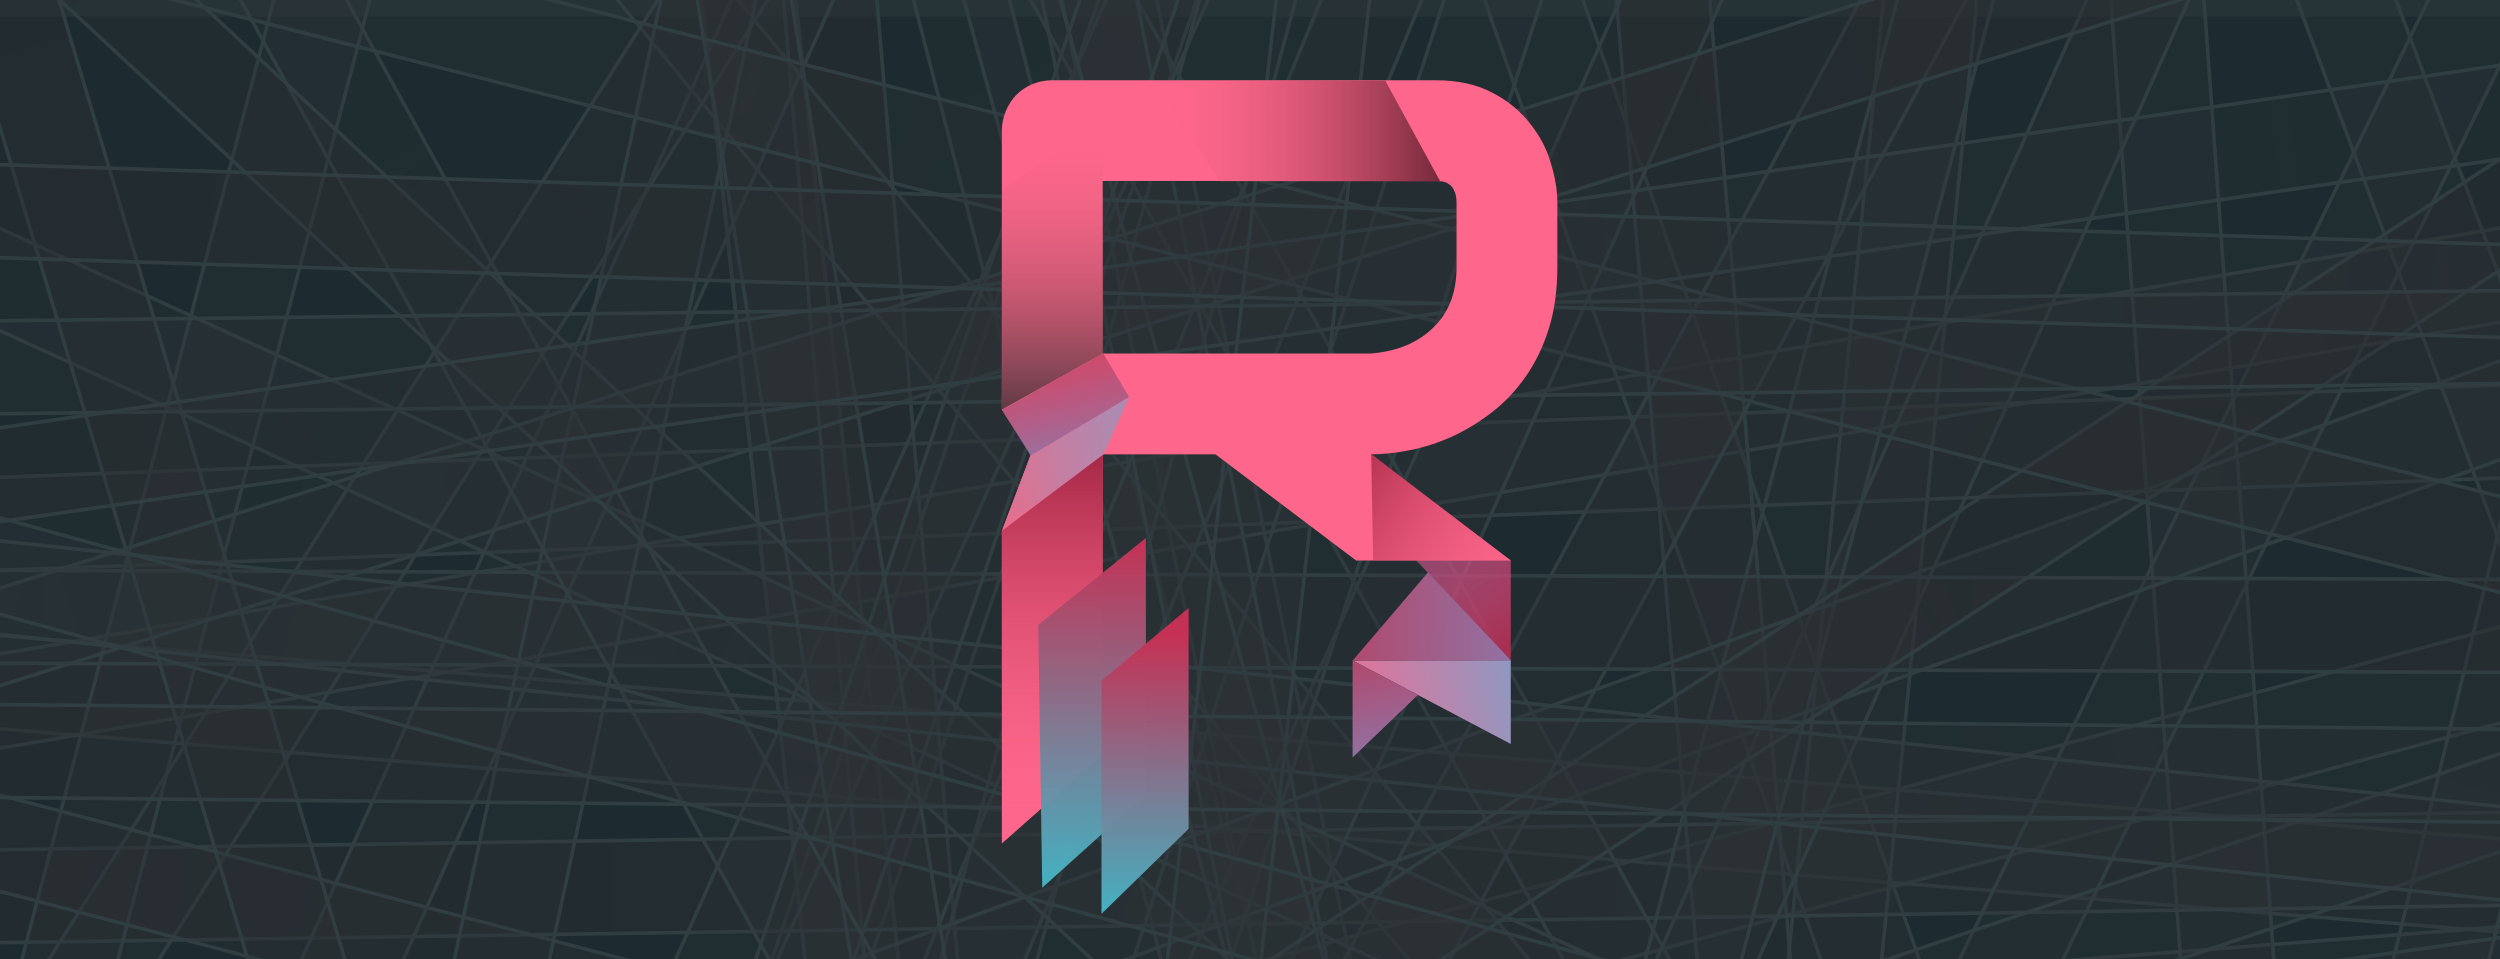 <svg width="6418" height="2463" viewBox="0 0 6418 2463" fill="none" xmlns="http://www.w3.org/2000/svg">
<rect x="0" y="0" width="6418" height="2463" fill="#808080" stroke="none"/>
<g clip-path="url(#clip0_1672_40)">
<rect x="-151.609" y="42.859" width="7012.02" height="3611.56" fill="#2A2E37"/>
<rect x="4553.51" y="7607.65" width="238.629" height="10488.7" transform="rotate(165.54 4553.51 7607.65)" fill="url(#paint0_linear_1672_40)" stroke="#FFFCFC" stroke-width="9.178"/>
<rect x="2175.85" y="-2727" width="238.629" height="10488.7" transform="rotate(-11.414 2175.85 -2727)" fill="url(#paint1_linear_1672_40)" stroke="#FFFCFC" stroke-width="9.178"/>
<rect x="2902.86" y="8029.13" width="238.629" height="10488.7" transform="rotate(173.885 2902.86 8029.13)" fill="url(#paint2_linear_1672_40)" stroke="#FFFCFC" stroke-width="9.178"/>
<rect x="2902.86" y="8029.17" width="238.629" height="10488.7" transform="rotate(173.885 2902.86 8029.17)" fill="url(#paint3_linear_1672_40)" stroke="#FFFCFC" stroke-width="9.178"/>
<rect x="12132.5" y="2617.37" width="238.629" height="15073" transform="rotate(94.644 12132.5 2617.37)" fill="url(#paint4_linear_1672_40)" stroke="#FFFCFC" stroke-width="9.178"/>
<rect x="-2407.08" y="3303.19" width="238.629" height="15073" transform="rotate(-94.436 -2407.08 3303.19)" fill="url(#paint5_linear_1672_40)" stroke="#FFFCFC" stroke-width="9.178"/>
<rect x="11627.9" y="4684.87" width="238.629" height="15073" transform="rotate(98.763 11627.9 4684.87)" fill="url(#paint6_linear_1672_40)" stroke="#FFFCFC" stroke-width="9.178"/>
<rect x="11537.7" y="799.708" width="238.629" height="15073" transform="rotate(87.888 11537.7 799.708)" fill="url(#paint7_linear_1672_40)" stroke="#FFFCFC" stroke-width="9.178"/>
<rect x="-2884.1" y="4364.94" width="238.629" height="15073" transform="rotate(-105.093 -2884.1 4364.94)" fill="url(#paint8_linear_1672_40)" stroke="#FFFCFC" stroke-width="9.178"/>
<rect x="-3600" y="2534.21" width="238.629" height="15073" transform="rotate(-99.67 -3600 2534.21)" fill="url(#paint9_linear_1672_40)" stroke="#FFFCFC" stroke-width="9.178"/>
<rect x="6467.09" y="6858.18" width="238.629" height="10488.7" transform="rotate(160.689 6467.09 6858.18)" fill="url(#paint10_linear_1672_40)" stroke="#FFFCFC" stroke-width="9.178"/>
<rect x="8448.81" y="6144.39" width="238.629" height="10488.7" transform="rotate(159.497 8448.81 6144.39)" fill="url(#paint11_linear_1672_40)" stroke="#FFFCFC" stroke-width="9.178"/>
<rect x="6132.58" y="-1690.1" width="238.629" height="10488.7" transform="rotate(-36.06 6132.58 -1690.1)" fill="url(#paint12_linear_1672_40)" stroke="#FFFCFC" stroke-width="9.178"/>
<rect x="384.963" y="7891.25" width="238.629" height="10488.7" transform="rotate(-161.195 384.963 7891.25)" fill="url(#paint13_linear_1672_40)" stroke="#FFFCFC" stroke-width="9.178"/>
<rect x="5099.44" y="-2667.21" width="238.629" height="10488.7" transform="rotate(5.662 5099.44 -2667.21)" fill="url(#paint14_linear_1672_40)" stroke="#FFFCFC" stroke-width="9.178"/>
<rect x="4066.08" y="-996.811" width="238.629" height="10488.7" transform="rotate(-4.801 4066.08 -996.811)" fill="url(#paint15_linear_1672_40)" stroke="#FFFCFC" stroke-width="9.178"/>
<rect x="1913.82" y="-1166.61" width="238.629" height="10488.7" transform="rotate(-4.801 1913.82 -1166.61)" fill="url(#paint16_linear_1672_40)" stroke="#FFFCFC" stroke-width="9.178"/>
<rect x="6204.15" y="7504.88" width="238.629" height="10488.7" transform="rotate(175.838 6204.15 7504.88)" fill="url(#paint17_linear_1672_40)" stroke="#FFFCFC" stroke-width="9.178"/>
<rect x="7327.42" y="7230.03" width="238.629" height="10488.7" transform="rotate(176.253 7327.42 7230.03)" fill="url(#paint18_linear_1672_40)" stroke="#FFFCFC" stroke-width="9.178"/>
<rect x="7586.51" y="-3411.71" width="238.629" height="10488.7" transform="rotate(13.795 7586.51 -3411.71)" fill="url(#paint19_linear_1672_40)" stroke="#FFFCFC" stroke-width="9.178"/>
<rect x="-2121.57" y="2451.73" width="238.629" height="16020.7" transform="rotate(-90.856 -2121.57 2451.73)" fill="url(#paint20_linear_1672_40)" stroke="#FFFCFC" stroke-width="9.178"/>
<rect x="-1881.19" y="-4205.13" width="238.629" height="16020.7" transform="rotate(-39.499 -1881.19 -4205.13)" fill="url(#paint21_linear_1672_40)" stroke="#FFFCFC" stroke-width="9.178"/>
<rect x="7487.64" y="8230.86" width="238.629" height="14202.8" transform="rotate(150.967 7487.64 8230.86)" fill="url(#paint22_linear_1672_40)" stroke="#FFFCFC" stroke-width="9.178"/>
<rect x="-1778.45" y="8744.07" width="238.629" height="15073" transform="rotate(-155.865 -1778.45 8744.07)" fill="url(#paint23_linear_1672_40)" stroke="#FFFCFC" stroke-width="9.178"/>
<rect x="6410.32" y="-5018.04" width="238.629" height="15073" transform="rotate(24.164 6410.32 -5018.04)" fill="url(#paint24_linear_1672_40)" stroke="#FFFCFC" stroke-width="9.178"/>
<rect x="5202.18" y="-5266.09" width="238.629" height="15073" transform="rotate(24.164 5202.18 -5266.09)" fill="url(#paint25_linear_1672_40)" stroke="#FFFCFC" stroke-width="9.178"/>
<rect x="7740.12" y="-5310.91" width="238.629" height="15073" transform="rotate(24.164 7740.12 -5310.91)" fill="url(#paint26_linear_1672_40)" stroke="#FFFCFC" stroke-width="9.178"/>
<rect x="1731.73" y="9754.62" width="238.629" height="15073" transform="rotate(-153.95 1731.73 9754.62)" fill="url(#paint27_linear_1672_40)" stroke="#FFFCFC" stroke-width="9.178"/>
<rect x="990.404" y="8667.03" width="238.629" height="15073" transform="rotate(-164.917 990.404 8667.03)" fill="url(#paint28_linear_1672_40)" stroke="#FFFCFC" stroke-width="9.178"/>
<rect x="4744.79" y="-4817.78" width="238.629" height="15073" transform="rotate(32.392 4744.79 -4817.78)" fill="url(#paint29_linear_1672_40)" stroke="#FFFCFC" stroke-width="9.178"/>
<rect x="6982.24" y="-4099.71" width="238.629" height="15073" transform="rotate(28.283 6982.24 -4099.71)" fill="url(#paint30_linear_1672_40)" stroke="#FFFCFC" stroke-width="9.178"/>
<rect x="876.29" y="9518.46" width="238.629" height="15073" transform="rotate(-162.061 876.29 9518.46)" fill="url(#paint31_linear_1672_40)" stroke="#FFFCFC" stroke-width="9.178"/>
<rect x="2473.27" y="10068.5" width="238.629" height="15073" transform="rotate(-165.286 2473.27 10068.5)" fill="url(#paint32_linear_1672_40)" stroke="#FFFCFC" stroke-width="9.178"/>
<rect x="-1463.6" y="9189.77" width="238.629" height="15073" transform="rotate(-165.286 -1463.6 9189.77)" fill="url(#paint33_linear_1672_40)" stroke="#FFFCFC" stroke-width="9.178"/>
<rect x="7306.25" y="1490.71" width="238.629" height="10488.7" transform="rotate(90.209 7306.25 1490.71)" fill="url(#paint34_linear_1672_40)" stroke="#FFFCFC" stroke-width="9.178"/>
<rect x="7482.79" y="4005.67" width="238.629" height="10488.7" transform="rotate(114.557 7482.79 4005.67)" fill="url(#paint35_linear_1672_40)" stroke="#FFFCFC" stroke-width="9.178"/>
<rect x="-2572.72" y="1612.43" width="238.629" height="10488.7" transform="rotate(-75.281 -2572.72 1612.43)" fill="url(#paint36_linear_1672_40)" stroke="#FFFCFC" stroke-width="9.178"/>
<rect x="5257.64" y="-4513.38" width="238.629" height="13682.5" transform="rotate(22.464 5257.64 -4513.38)" fill="url(#paint37_linear_1672_40)" stroke="#FFFCFC" stroke-width="9.178"/>
<rect x="4618.6" y="8583.39" width="238.629" height="14648.5" transform="rotate(168.797 4618.6 8583.39)" fill="url(#paint38_linear_1672_40)" stroke="#FFFCFC" stroke-width="9.178"/>
<rect x="2931.69" y="-5740.8" width="238.629" height="13682.5" transform="rotate(12.144 2931.69 -5740.8)" fill="url(#paint39_linear_1672_40)" stroke="#FFFCFC" stroke-width="9.178"/>
<rect x="283.34" y="8113.43" width="238.629" height="16020.7" transform="rotate(-161.336 283.34 8113.43)" fill="url(#paint40_linear_1672_40)" stroke="#FFFCFC" stroke-width="9.178"/>
<rect x="-5910.58" y="5662.61" width="238.629" height="16020.7" transform="rotate(-109.98 -5910.58 5662.61)" fill="url(#paint41_linear_1672_40)" stroke="#FFFCFC" stroke-width="9.178"/>
<rect x="-1039.78" y="-3164.03" width="238.629" height="15073" transform="rotate(-16.586 -1039.78 -3164.03)" fill="url(#paint42_linear_1672_40)" stroke="#FFFCFC" stroke-width="9.178"/>
<rect x="1117.43" y="-4193.98" width="238.629" height="15073" transform="rotate(-9.113 1117.43 -4193.98)" fill="url(#paint43_linear_1672_40)" stroke="#FFFCFC" stroke-width="9.178"/>
<rect x="5612.84" y="10539.9" width="238.629" height="15073" transform="rotate(164.662 5612.84 10539.9)" fill="url(#paint44_linear_1672_40)" stroke="#FFFCFC" stroke-width="9.178"/>
<rect x="6385.82" y="9976.31" width="238.629" height="15073" transform="rotate(151.15 6385.82 9976.31)" fill="url(#paint45_linear_1672_40)" stroke="#FFFCFC" stroke-width="9.178"/>
<rect x="6583.81" y="300.42" width="238.629" height="10488.7" transform="rotate(56.932 6583.81 300.42)" fill="url(#paint46_linear_1672_40)" stroke="#FFFCFC" stroke-width="9.178"/>
<rect x="8111.32" y="2306.18" width="238.629" height="10488.7" transform="rotate(81.281 8111.32 2306.18)" fill="url(#paint47_linear_1672_40)" stroke="#FFFCFC" stroke-width="9.178"/>
<rect x="-2343.05" y="3894.06" width="238.629" height="10488.7" transform="rotate(-98.095 -2343.05 3894.06)" fill="url(#paint48_linear_1672_40)" stroke="#FFFCFC" stroke-width="9.178"/>
<rect x="-474.821" y="4500.56" width="238.629" height="10488.7" transform="rotate(-108.558 -474.821 4500.56)" fill="url(#paint49_linear_1672_40)" stroke="#FFFCFC" stroke-width="9.178"/>
<rect x="-3654.57" y="-3540.43" width="238.629" height="16020.7" transform="rotate(-47.088 -3654.57 -3540.43)" fill="url(#paint50_linear_1672_40)" stroke="#FFFCFC" stroke-width="9.178"/>
<rect x="6106.76" y="-411.261" width="238.629" height="10488.7" transform="rotate(72.538 6106.76 -411.261)" fill="url(#paint51_linear_1672_40)" stroke="#FFFCFC" stroke-width="9.178"/>
<rect x="10762.4" y="2532.04" width="238.629" height="15073" transform="rotate(96.064 10762.4 2532.04)" fill="url(#paint52_linear_1672_40)" stroke="#FFFCFC" stroke-width="9.178"/>
<rect x="10194.1" y="2236.58" width="238.629" height="15073" transform="rotate(104.292 10194.1 2236.58)" fill="url(#paint53_linear_1672_40)" stroke="#FFFCFC" stroke-width="9.178"/>
<rect x="10212.9" y="700.183" width="238.629" height="15073" transform="rotate(89.308 10212.9 700.183)" fill="url(#paint54_linear_1672_40)" stroke="#FFFCFC" stroke-width="9.178"/>
<rect x="-4963.25" y="2058.91" width="238.629" height="15073" transform="rotate(-98.25 -4963.25 2058.91)" fill="url(#paint55_linear_1672_40)" stroke="#FFFCFC" stroke-width="9.178"/>
<rect x="2657.93" y="7580.19" width="238.629" height="10488.7" transform="rotate(-173.542 2657.93 7580.19)" fill="url(#paint56_linear_1672_40)" stroke="#FFFCFC" stroke-width="9.178"/>
<rect x="-3483.23" y="2013.1" width="238.629" height="16020.7" transform="rotate(-89.436 -3483.23 2013.1)" fill="url(#paint57_linear_1672_40)" stroke="#FFFCFC" stroke-width="9.178"/>
<rect x="11915.8" y="4615.8" width="238.629" height="16020.7" transform="rotate(105.419 11915.8 4615.8)" fill="url(#paint58_linear_1672_40)" stroke="#FFFCFC" stroke-width="9.178"/>
<rect x="-2523.73" y="580.927" width="238.629" height="13289.4" transform="rotate(-88.172 -2523.73 580.927)" fill="url(#paint59_linear_1672_40)" stroke="#FFFCFC" stroke-width="9.178"/>
<rect x="-482.008" y="-673.031" width="11628.6" height="6585.24" fill="#1C2B30" fill-opacity="0.91"/>
<path d="M3878.49 1695.69L3878.49 1438.19L3525.95 1322.4L3878.49 1695.69Z" fill="url(#paint60_linear_1672_40)"/>
<path d="M3472.37 1695.69L3878.49 1909.98L3878.49 1694.93L3472.37 1695.69Z" fill="url(#paint61_linear_1672_40)"/>
<path d="M3997.99 685.651C3997.99 744.695 3990.69 797.436 3976.1 843.876C3961.5 890.315 3941.6 931.447 3916.39 967.271C3891.84 1002.43 3863.32 1032.62 3830.81 1057.83C3798.3 1083.04 3764.14 1103.94 3728.31 1120.52C3693.15 1136.44 3657.33 1148.05 3620.84 1155.35C3585.01 1162.65 3551.18 1166.3 3519.34 1166.3L3878.86 1439H3481.44L3120.29 1166.3H2830.71V907.564H3519.34C3551.84 904.91 3581.37 898.276 3607.9 887.661C3635.1 876.383 3658.32 861.456 3677.56 842.88C3697.46 824.305 3712.72 802.08 3723.34 776.207C3733.95 749.67 3739.26 719.485 3739.26 685.651V522.45C3739.26 507.855 3737.27 496.908 3733.29 489.611C3729.97 481.65 3725.33 476.011 3719.36 472.694C3714.05 468.713 3708.08 466.391 3701.44 465.728C3695.47 465.064 3689.83 464.733 3684.53 464.733H2830.71V1239.18V1288.56V1498.44V1708.32V1876.22V1936.17L2571.98 2165.44V1424.36V1362.64L2646.37 1166.3L2571.98 1051.52V952.759V392.265V336.361C2571.98 318.449 2575.29 301.532 2581.93 285.61C2588.56 269.688 2597.52 255.756 2608.8 243.815C2620.74 231.873 2634.67 222.585 2650.59 215.951C2666.51 209.317 2683.76 206 2702.34 206H3684.53C3742.24 206 3791.01 216.615 3830.81 237.844C3870.62 258.41 3902.79 284.615 3927.34 316.459C3952.55 347.64 3970.46 381.474 3981.07 417.962C3992.35 454.45 3997.99 488.616 3997.99 520.46V685.651Z" fill="#FE678B"/>
<path d="M2898.68 1019.16L2645.91 1169.37L2574.37 1357.79L2831.91 1169.37L2898.68 1019.16Z" fill="url(#paint62_linear_1672_40)"/>
<path d="M2571.98 1362.58L2831.24 1167.52V1935.42L2571.98 2165.05V1362.58Z" fill="url(#paint63_linear_1672_40)"/>
<path d="M2831.9 907.074L2572 1051.53V485.728L2831.9 314.558V907.074Z" fill="url(#paint64_linear_1672_40)"/>
<path d="M3556.21 207.109L3697.53 465.917L3131.64 465.917L2962.12 207.109L3556.21 207.109Z" fill="url(#paint65_linear_1672_40)"/>
<path d="M3520.16 1165.14L3525.09 1439.21H3878.18L3520.16 1165.14Z" fill="url(#paint66_linear_1672_40)"/>
<path d="M3879.55 1695.95L3665.94 1469.29L3472.38 1695.95L3879.55 1695.95Z" fill="url(#paint67_linear_1672_40)"/>
<path d="M3472.38 1944.54L3640.38 1783.81L3472.38 1695.68L3472.38 1944.54Z" fill="url(#paint68_linear_1672_40)"/>
<path d="M2645.89 1169.42L2898.67 1019.17L2831.99 907.099L2571.97 1052.56L2645.89 1169.42Z" fill="url(#paint69_linear_1672_40)"/>
<path d="M2665.3 1604.11L2941.7 1381.17V2039.6L2675.67 2278.97L2665.3 1604.11Z" fill="url(#paint70_linear_1672_40)"/>
<path d="M2827.78 1747.47L3051.4 1560.83V2127.67L2827.78 2345.96V1747.47Z" fill="url(#paint71_linear_1672_40)"/>
</g>
<defs>
<linearGradient id="paint0_linear_1672_40" x1="4683.01" y1="7610.95" x2="4683.01" y2="18108.8" gradientUnits="userSpaceOnUse">
<stop offset="0.135" stop-color="#CA3737" stop-opacity="0.37"/>
<stop offset="0.738" stop-color="#EEA0A0" stop-opacity="0.15"/>
</linearGradient>
<linearGradient id="paint1_linear_1672_40" x1="2294.35" y1="-2730.59" x2="2294.35" y2="7767.27" gradientUnits="userSpaceOnUse">
<stop offset="0.135" stop-color="#CA3737" stop-opacity="0.37"/>
<stop offset="0.738" stop-color="#EEA0A0" stop-opacity="0.15"/>
</linearGradient>
<linearGradient id="paint2_linear_1672_40" x1="3031.82" y1="8033.2" x2="3031.82" y2="18531.1" gradientUnits="userSpaceOnUse">
<stop offset="0.135" stop-color="#CA3737" stop-opacity="0.37"/>
<stop offset="0.738" stop-color="#EEA0A0" stop-opacity="0.15"/>
</linearGradient>
<linearGradient id="paint3_linear_1672_40" x1="3031.82" y1="8033.24" x2="3031.82" y2="18531.1" gradientUnits="userSpaceOnUse">
<stop offset="0.135" stop-color="#CA3737" stop-opacity="0.37"/>
<stop offset="0.738" stop-color="#EEA0A0" stop-opacity="0.15"/>
</linearGradient>
<linearGradient id="paint4_linear_1672_40" x1="12261.3" y1="2613.17" x2="12261.3" y2="17695.4" gradientUnits="userSpaceOnUse">
<stop offset="0.135" stop-color="#CA3737" stop-opacity="0.37"/>
<stop offset="0.738" stop-color="#EEA0A0" stop-opacity="0.15"/>
</linearGradient>
<linearGradient id="paint5_linear_1672_40" x1="-2287.39" y1="3308.12" x2="-2287.39" y2="18390.3" gradientUnits="userSpaceOnUse">
<stop offset="0.135" stop-color="#CA3737" stop-opacity="0.37"/>
<stop offset="0.738" stop-color="#EEA0A0" stop-opacity="0.15"/>
</linearGradient>
<linearGradient id="paint6_linear_1672_40" x1="11757.1" y1="4681.03" x2="11757.1" y2="19763.2" gradientUnits="userSpaceOnUse">
<stop offset="0.135" stop-color="#CA3737" stop-opacity="0.37"/>
<stop offset="0.738" stop-color="#EEA0A0" stop-opacity="0.15"/>
</linearGradient>
<linearGradient id="paint7_linear_1672_40" x1="11666.1" y1="794.953" x2="11666.1" y2="15877.2" gradientUnits="userSpaceOnUse">
<stop offset="0.135" stop-color="#CA3737" stop-opacity="0.37"/>
<stop offset="0.738" stop-color="#EEA0A0" stop-opacity="0.15"/>
</linearGradient>
<linearGradient id="paint8_linear_1672_40" x1="-2763.43" y1="4370.56" x2="-2763.43" y2="19452.8" gradientUnits="userSpaceOnUse">
<stop offset="0.135" stop-color="#CA3737" stop-opacity="0.37"/>
<stop offset="0.738" stop-color="#EEA0A0" stop-opacity="0.15"/>
</linearGradient>
<linearGradient id="paint9_linear_1672_40" x1="-3479.85" y1="2539.5" x2="-3479.85" y2="17621.7" gradientUnits="userSpaceOnUse">
<stop offset="0.135" stop-color="#CA3737" stop-opacity="0.37"/>
<stop offset="0.738" stop-color="#EEA0A0" stop-opacity="0.15"/>
</linearGradient>
<linearGradient id="paint10_linear_1672_40" x1="6596.84" y1="6860.99" x2="6596.84" y2="17358.9" gradientUnits="userSpaceOnUse">
<stop offset="0.135" stop-color="#CA3737" stop-opacity="0.37"/>
<stop offset="0.738" stop-color="#EEA0A0" stop-opacity="0.15"/>
</linearGradient>
<linearGradient id="paint11_linear_1672_40" x1="8578.61" y1="6147.09" x2="8578.61" y2="16644.9" gradientUnits="userSpaceOnUse">
<stop offset="0.135" stop-color="#CA3737" stop-opacity="0.37"/>
<stop offset="0.738" stop-color="#EEA0A0" stop-opacity="0.15"/>
</linearGradient>
<linearGradient id="paint12_linear_1672_40" x1="6250.08" y1="-1691.11" x2="6250.08" y2="8806.75" gradientUnits="userSpaceOnUse">
<stop offset="0.135" stop-color="#CA3737" stop-opacity="0.37"/>
<stop offset="0.738" stop-color="#EEA0A0" stop-opacity="0.15"/>
</linearGradient>
<linearGradient id="paint13_linear_1672_40" x1="511.732" y1="7897.07" x2="511.732" y2="18394.9" gradientUnits="userSpaceOnUse">
<stop offset="0.135" stop-color="#CA3737" stop-opacity="0.37"/>
<stop offset="0.738" stop-color="#EEA0A0" stop-opacity="0.15"/>
</linearGradient>
<linearGradient id="paint14_linear_1672_40" x1="5219.23" y1="-2672.23" x2="5219.23" y2="7825.64" gradientUnits="userSpaceOnUse">
<stop offset="0.135" stop-color="#CA3737" stop-opacity="0.37"/>
<stop offset="0.738" stop-color="#EEA0A0" stop-opacity="0.15"/>
</linearGradient>
<linearGradient id="paint15_linear_1672_40" x1="4185.03" y1="-1001" x2="4185.03" y2="9496.86" gradientUnits="userSpaceOnUse">
<stop offset="0.135" stop-color="#CA3737" stop-opacity="0.37"/>
<stop offset="0.738" stop-color="#EEA0A0" stop-opacity="0.15"/>
</linearGradient>
<linearGradient id="paint16_linear_1672_40" x1="2032.77" y1="-1170.8" x2="2032.77" y2="9327.07" gradientUnits="userSpaceOnUse">
<stop offset="0.135" stop-color="#CA3737" stop-opacity="0.37"/>
<stop offset="0.738" stop-color="#EEA0A0" stop-opacity="0.15"/>
</linearGradient>
<linearGradient id="paint17_linear_1672_40" x1="6332.97" y1="7509.12" x2="6332.97" y2="18007" gradientUnits="userSpaceOnUse">
<stop offset="0.135" stop-color="#CA3737" stop-opacity="0.37"/>
<stop offset="0.738" stop-color="#EEA0A0" stop-opacity="0.15"/>
</linearGradient>
<linearGradient id="paint18_linear_1672_40" x1="7456.2" y1="7234.31" x2="7456.2" y2="17732.2" gradientUnits="userSpaceOnUse">
<stop offset="0.135" stop-color="#CA3737" stop-opacity="0.37"/>
<stop offset="0.738" stop-color="#EEA0A0" stop-opacity="0.15"/>
</linearGradient>
<linearGradient id="paint19_linear_1672_40" x1="7707.05" y1="-3417.27" x2="7707.05" y2="7080.6" gradientUnits="userSpaceOnUse">
<stop offset="0.135" stop-color="#CA3737" stop-opacity="0.37"/>
<stop offset="0.738" stop-color="#EEA0A0" stop-opacity="0.15"/>
</linearGradient>
<linearGradient id="paint20_linear_1672_40" x1="-2002.19" y1="2456.39" x2="-2002.19" y2="18486.3" gradientUnits="userSpaceOnUse">
<stop offset="0.135" stop-color="#CA3737" stop-opacity="0.37"/>
<stop offset="0.738" stop-color="#EEA0A0" stop-opacity="0.15"/>
</linearGradient>
<linearGradient id="paint21_linear_1672_40" x1="-1763.74" y1="-4205.75" x2="-1763.74" y2="11824.1" gradientUnits="userSpaceOnUse">
<stop offset="0.135" stop-color="#CA3737" stop-opacity="0.37"/>
<stop offset="0.738" stop-color="#EEA0A0" stop-opacity="0.15"/>
</linearGradient>
<linearGradient id="paint22_linear_1672_40" x1="7617.79" y1="8232.64" x2="7617.79" y2="22444.6" gradientUnits="userSpaceOnUse">
<stop offset="0.135" stop-color="#CA3737" stop-opacity="0.37"/>
<stop offset="0.738" stop-color="#EEA0A0" stop-opacity="0.15"/>
</linearGradient>
<linearGradient id="paint23_linear_1672_40" x1="-1652.24" y1="8750.13" x2="-1652.24" y2="23832.3" gradientUnits="userSpaceOnUse">
<stop offset="0.135" stop-color="#CA3737" stop-opacity="0.37"/>
<stop offset="0.738" stop-color="#EEA0A0" stop-opacity="0.15"/>
</linearGradient>
<linearGradient id="paint24_linear_1672_40" x1="6531.91" y1="-5024.1" x2="6531.91" y2="10058.1" gradientUnits="userSpaceOnUse">
<stop offset="0.135" stop-color="#CA3737" stop-opacity="0.37"/>
<stop offset="0.738" stop-color="#EEA0A0" stop-opacity="0.15"/>
</linearGradient>
<linearGradient id="paint25_linear_1672_40" x1="5323.78" y1="-5272.16" x2="5323.78" y2="9810.05" gradientUnits="userSpaceOnUse">
<stop offset="0.135" stop-color="#CA3737" stop-opacity="0.37"/>
<stop offset="0.738" stop-color="#EEA0A0" stop-opacity="0.15"/>
</linearGradient>
<linearGradient id="paint26_linear_1672_40" x1="7861.72" y1="-5316.98" x2="7861.72" y2="9765.22" gradientUnits="userSpaceOnUse">
<stop offset="0.135" stop-color="#CA3737" stop-opacity="0.37"/>
<stop offset="0.738" stop-color="#EEA0A0" stop-opacity="0.15"/>
</linearGradient>
<linearGradient id="paint27_linear_1672_40" x1="1857.74" y1="9760.76" x2="1857.74" y2="24843" gradientUnits="userSpaceOnUse">
<stop offset="0.135" stop-color="#CA3737" stop-opacity="0.37"/>
<stop offset="0.738" stop-color="#EEA0A0" stop-opacity="0.15"/>
</linearGradient>
<linearGradient id="paint28_linear_1672_40" x1="1117.54" y1="8672.66" x2="1117.54" y2="23754.9" gradientUnits="userSpaceOnUse">
<stop offset="0.135" stop-color="#CA3737" stop-opacity="0.37"/>
<stop offset="0.738" stop-color="#EEA0A0" stop-opacity="0.15"/>
</linearGradient>
<linearGradient id="paint29_linear_1672_40" x1="4867.28" y1="-4824.12" x2="4867.28" y2="10258.1" gradientUnits="userSpaceOnUse">
<stop offset="0.135" stop-color="#CA3737" stop-opacity="0.37"/>
<stop offset="0.738" stop-color="#EEA0A0" stop-opacity="0.15"/>
</linearGradient>
<linearGradient id="paint30_linear_1672_40" x1="7104.28" y1="-4105.93" x2="7104.28" y2="10976.3" gradientUnits="userSpaceOnUse">
<stop offset="0.135" stop-color="#CA3737" stop-opacity="0.37"/>
<stop offset="0.738" stop-color="#EEA0A0" stop-opacity="0.15"/>
</linearGradient>
<linearGradient id="paint31_linear_1672_40" x1="1003.15" y1="9524.24" x2="1003.15" y2="24606.4" gradientUnits="userSpaceOnUse">
<stop offset="0.135" stop-color="#CA3737" stop-opacity="0.37"/>
<stop offset="0.738" stop-color="#EEA0A0" stop-opacity="0.15"/>
</linearGradient>
<linearGradient id="paint32_linear_1672_40" x1="2600.44" y1="10074.1" x2="2600.44" y2="25156.3" gradientUnits="userSpaceOnUse">
<stop offset="0.135" stop-color="#CA3737" stop-opacity="0.37"/>
<stop offset="0.738" stop-color="#EEA0A0" stop-opacity="0.15"/>
</linearGradient>
<linearGradient id="paint33_linear_1672_40" x1="-1336.42" y1="9195.37" x2="-1336.42" y2="24277.6" gradientUnits="userSpaceOnUse">
<stop offset="0.135" stop-color="#CA3737" stop-opacity="0.37"/>
<stop offset="0.738" stop-color="#EEA0A0" stop-opacity="0.15"/>
</linearGradient>
<linearGradient id="paint34_linear_1672_40" x1="7434.76" y1="1486.14" x2="7434.76" y2="11984" gradientUnits="userSpaceOnUse">
<stop offset="0.135" stop-color="#CA3737" stop-opacity="0.37"/>
<stop offset="0.738" stop-color="#EEA0A0" stop-opacity="0.15"/>
</linearGradient>
<linearGradient id="paint35_linear_1672_40" x1="7612.77" y1="4003.41" x2="7612.77" y2="14501.3" gradientUnits="userSpaceOnUse">
<stop offset="0.135" stop-color="#CA3737" stop-opacity="0.37"/>
<stop offset="0.738" stop-color="#EEA0A0" stop-opacity="0.15"/>
</linearGradient>
<linearGradient id="paint36_linear_1672_40" x1="-2454.42" y1="1615.7" x2="-2454.42" y2="12113.6" gradientUnits="userSpaceOnUse">
<stop offset="0.135" stop-color="#CA3737" stop-opacity="0.37"/>
<stop offset="0.738" stop-color="#EEA0A0" stop-opacity="0.15"/>
</linearGradient>
<linearGradient id="paint37_linear_1672_40" x1="5379.06" y1="-4519.38" x2="5379.06" y2="9172.33" gradientUnits="userSpaceOnUse">
<stop offset="0.135" stop-color="#CA3737" stop-opacity="0.37"/>
<stop offset="0.738" stop-color="#EEA0A0" stop-opacity="0.15"/>
</linearGradient>
<linearGradient id="paint38_linear_1672_40" x1="4747.9" y1="8587" x2="4747.9" y2="23244.7" gradientUnits="userSpaceOnUse">
<stop offset="0.135" stop-color="#CA3737" stop-opacity="0.37"/>
<stop offset="0.738" stop-color="#EEA0A0" stop-opacity="0.15"/>
</linearGradient>
<linearGradient id="paint39_linear_1672_40" x1="3052.08" y1="-5746.25" x2="3052.08" y2="7945.46" gradientUnits="userSpaceOnUse">
<stop offset="0.135" stop-color="#CA3737" stop-opacity="0.37"/>
<stop offset="0.738" stop-color="#EEA0A0" stop-opacity="0.15"/>
</linearGradient>
<linearGradient id="paint40_linear_1672_40" x1="410.122" y1="8119.25" x2="410.122" y2="24149.1" gradientUnits="userSpaceOnUse">
<stop offset="0.135" stop-color="#CA3737" stop-opacity="0.37"/>
<stop offset="0.738" stop-color="#EEA0A0" stop-opacity="0.15"/>
</linearGradient>
<linearGradient id="paint41_linear_1672_40" x1="-5789.42" y1="5668.49" x2="-5789.42" y2="21698.4" gradientUnits="userSpaceOnUse">
<stop offset="0.135" stop-color="#CA3737" stop-opacity="0.37"/>
<stop offset="0.738" stop-color="#EEA0A0" stop-opacity="0.15"/>
</linearGradient>
<linearGradient id="paint42_linear_1672_40" x1="-921.589" y1="-3167.12" x2="-921.589" y2="11915.1" gradientUnits="userSpaceOnUse">
<stop offset="0.135" stop-color="#CA3737" stop-opacity="0.37"/>
<stop offset="0.738" stop-color="#EEA0A0" stop-opacity="0.15"/>
</linearGradient>
<linearGradient id="paint43_linear_1672_40" x1="1236.08" y1="-4197.79" x2="1236.08" y2="10884.4" gradientUnits="userSpaceOnUse">
<stop offset="0.135" stop-color="#CA3737" stop-opacity="0.37"/>
<stop offset="0.738" stop-color="#EEA0A0" stop-opacity="0.15"/>
</linearGradient>
<linearGradient id="paint44_linear_1672_40" x1="5742.38" y1="10543.1" x2="5742.38" y2="25625.3" gradientUnits="userSpaceOnUse">
<stop offset="0.135" stop-color="#CA3737" stop-opacity="0.37"/>
<stop offset="0.738" stop-color="#EEA0A0" stop-opacity="0.15"/>
</linearGradient>
<linearGradient id="paint45_linear_1672_40" x1="6515.96" y1="9978.12" x2="6515.96" y2="25060.3" gradientUnits="userSpaceOnUse">
<stop offset="0.135" stop-color="#CA3737" stop-opacity="0.37"/>
<stop offset="0.738" stop-color="#EEA0A0" stop-opacity="0.15"/>
</linearGradient>
<linearGradient id="paint46_linear_1672_40" x1="6709.06" y1="294.07" x2="6709.06" y2="10791.9" gradientUnits="userSpaceOnUse">
<stop offset="0.135" stop-color="#CA3737" stop-opacity="0.37"/>
<stop offset="0.738" stop-color="#EEA0A0" stop-opacity="0.15"/>
</linearGradient>
<linearGradient id="paint47_linear_1672_40" x1="8239.06" y1="2300.95" x2="8239.06" y2="12798.8" gradientUnits="userSpaceOnUse">
<stop offset="0.135" stop-color="#CA3737" stop-opacity="0.37"/>
<stop offset="0.738" stop-color="#EEA0A0" stop-opacity="0.15"/>
</linearGradient>
<linearGradient id="paint48_linear_1672_40" x1="-2223.04" y1="3899.25" x2="-2223.04" y2="14397.1" gradientUnits="userSpaceOnUse">
<stop offset="0.135" stop-color="#CA3737" stop-opacity="0.37"/>
<stop offset="0.738" stop-color="#EEA0A0" stop-opacity="0.15"/>
</linearGradient>
<linearGradient id="paint49_linear_1672_40" x1="-353.807" y1="4506.37" x2="-353.807" y2="15004.2" gradientUnits="userSpaceOnUse">
<stop offset="0.135" stop-color="#CA3737" stop-opacity="0.37"/>
<stop offset="0.738" stop-color="#EEA0A0" stop-opacity="0.15"/>
</linearGradient>
<linearGradient id="paint50_linear_1672_40" x1="-3537.15" y1="-3540.2" x2="-3537.15" y2="12489.7" gradientUnits="userSpaceOnUse">
<stop offset="0.135" stop-color="#CA3737" stop-opacity="0.37"/>
<stop offset="0.738" stop-color="#EEA0A0" stop-opacity="0.15"/>
</linearGradient>
<linearGradient id="paint51_linear_1672_40" x1="6233.66" y1="-417.016" x2="6233.66" y2="10080.8" gradientUnits="userSpaceOnUse">
<stop offset="0.135" stop-color="#CA3737" stop-opacity="0.37"/>
<stop offset="0.738" stop-color="#EEA0A0" stop-opacity="0.15"/>
</linearGradient>
<linearGradient id="paint52_linear_1672_40" x1="10891.3" y1="2527.96" x2="10891.3" y2="17610.2" gradientUnits="userSpaceOnUse">
<stop offset="0.135" stop-color="#CA3737" stop-opacity="0.37"/>
<stop offset="0.738" stop-color="#EEA0A0" stop-opacity="0.15"/>
</linearGradient>
<linearGradient id="paint53_linear_1672_40" x1="10323.6" y1="2233.27" x2="10323.6" y2="17315.5" gradientUnits="userSpaceOnUse">
<stop offset="0.135" stop-color="#CA3737" stop-opacity="0.37"/>
<stop offset="0.738" stop-color="#EEA0A0" stop-opacity="0.15"/>
</linearGradient>
<linearGradient id="paint54_linear_1672_40" x1="10341.3" y1="695.539" x2="10341.3" y2="15777.7" gradientUnits="userSpaceOnUse">
<stop offset="0.135" stop-color="#CA3737" stop-opacity="0.37"/>
<stop offset="0.738" stop-color="#EEA0A0" stop-opacity="0.15"/>
</linearGradient>
<linearGradient id="paint55_linear_1672_40" x1="-4843.23" y1="2064.11" x2="-4843.23" y2="17146.3" gradientUnits="userSpaceOnUse">
<stop offset="0.135" stop-color="#CA3737" stop-opacity="0.37"/>
<stop offset="0.738" stop-color="#EEA0A0" stop-opacity="0.15"/>
</linearGradient>
<linearGradient id="paint56_linear_1672_40" x1="2785.88" y1="7585.27" x2="2785.88" y2="18083.1" gradientUnits="userSpaceOnUse">
<stop offset="0.135" stop-color="#CA3737" stop-opacity="0.37"/>
<stop offset="0.738" stop-color="#EEA0A0" stop-opacity="0.15"/>
</linearGradient>
<linearGradient id="paint57_linear_1672_40" x1="-3363.96" y1="2017.65" x2="-3363.96" y2="18047.5" gradientUnits="userSpaceOnUse">
<stop offset="0.135" stop-color="#CA3737" stop-opacity="0.37"/>
<stop offset="0.738" stop-color="#EEA0A0" stop-opacity="0.15"/>
</linearGradient>
<linearGradient id="paint58_linear_1672_40" x1="12045.3" y1="4612.59" x2="12045.3" y2="20642.5" gradientUnits="userSpaceOnUse">
<stop offset="0.135" stop-color="#CA3737" stop-opacity="0.37"/>
<stop offset="0.738" stop-color="#EEA0A0" stop-opacity="0.15"/>
</linearGradient>
<linearGradient id="paint59_linear_1672_40" x1="-2404.56" y1="585.367" x2="-2404.56" y2="13884" gradientUnits="userSpaceOnUse">
<stop offset="0.135" stop-color="#CA3737" stop-opacity="0.37"/>
<stop offset="0.738" stop-color="#EEA0A0" stop-opacity="0.15"/>
</linearGradient>
<linearGradient id="paint60_linear_1672_40" x1="4088.43" y1="1878.26" x2="3537.42" y2="1134" gradientUnits="userSpaceOnUse">
<stop offset="0.268" stop-color="#A62846"/>
<stop offset="0.744" stop-color="#FE67AF" stop-opacity="0.44"/>
</linearGradient>
<linearGradient id="paint61_linear_1672_40" x1="3272.88" y1="1792.77" x2="3997.49" y2="1631.93" gradientUnits="userSpaceOnUse">
<stop offset="0.083" stop-color="#FE678B"/>
<stop offset="1" stop-color="#76A4CE"/>
</linearGradient>
<linearGradient id="paint62_linear_1672_40" x1="2453.57" y1="1158.98" x2="3178.18" y2="998.141" gradientUnits="userSpaceOnUse">
<stop offset="0.083" stop-color="#EB6B89"/>
<stop offset="0.719" stop-color="#76A4CE" stop-opacity="0.65"/>
</linearGradient>
<linearGradient id="paint63_linear_1672_40" x1="2701.61" y1="1167.52" x2="2701.61" y2="2165.05" gradientUnits="userSpaceOnUse">
<stop stop-color="#A62846"/>
<stop offset="1" stop-color="#FE678B" stop-opacity="0"/>
</linearGradient>
<linearGradient id="paint64_linear_1672_40" x1="2700.39" y1="1051.53" x2="2700.39" y2="315.729" gradientUnits="userSpaceOnUse">
<stop stop-color="#603B44"/>
<stop offset="1" stop-color="#FE678B" stop-opacity="0"/>
</linearGradient>
<linearGradient id="paint65_linear_1672_40" x1="3697.93" y1="335.504" x2="2962.12" y2="335.504" gradientUnits="userSpaceOnUse">
<stop stop-color="#74293B"/>
<stop offset="1" stop-color="#FE678B" stop-opacity="0"/>
</linearGradient>
<linearGradient id="paint66_linear_1672_40" x1="3216.45" y1="1073.78" x2="3952.26" y2="1577.49" gradientUnits="userSpaceOnUse">
<stop offset="0.268" stop-color="#A62846"/>
<stop offset="1" stop-color="#FE678B" stop-opacity="0"/>
</linearGradient>
<linearGradient id="paint67_linear_1672_40" x1="4119.46" y1="1584.99" x2="3193.6" y2="1567.37" gradientUnits="userSpaceOnUse">
<stop offset="0.072" stop-color="#8483BA"/>
<stop offset="1" stop-color="#C52E49"/>
</linearGradient>
<linearGradient id="paint68_linear_1672_40" x1="3599.36" y1="2081.29" x2="3471.58" y2="1525.22" gradientUnits="userSpaceOnUse">
<stop offset="0.072" stop-color="#8483BA"/>
<stop offset="1" stop-color="#C52E49"/>
</linearGradient>
<linearGradient id="paint69_linear_1672_40" x1="2790.97" y1="1378.89" x2="2663.19" y2="822.823" gradientUnits="userSpaceOnUse">
<stop offset="0.26" stop-color="#8483BA"/>
<stop offset="0.918" stop-color="#C52E49" stop-opacity="0.62"/>
</linearGradient>
<linearGradient id="paint70_linear_1672_40" x1="2803.5" y1="1381.17" x2="2803.5" y2="2278.97" gradientUnits="userSpaceOnUse">
<stop stop-color="#C53155"/>
<stop offset="1" stop-color="#44B6C6" stop-opacity="0.97"/>
</linearGradient>
<linearGradient id="paint71_linear_1672_40" x1="2939.59" y1="1633.41" x2="2939.59" y2="2345.96" gradientUnits="userSpaceOnUse">
<stop stop-color="#C53155"/>
<stop offset="1" stop-color="#44B6C6" stop-opacity="0.97"/>
</linearGradient>
<clipPath id="clip0_1672_40">
<rect width="6418" height="2463" fill="white"/>
</clipPath>
</defs>
</svg>
